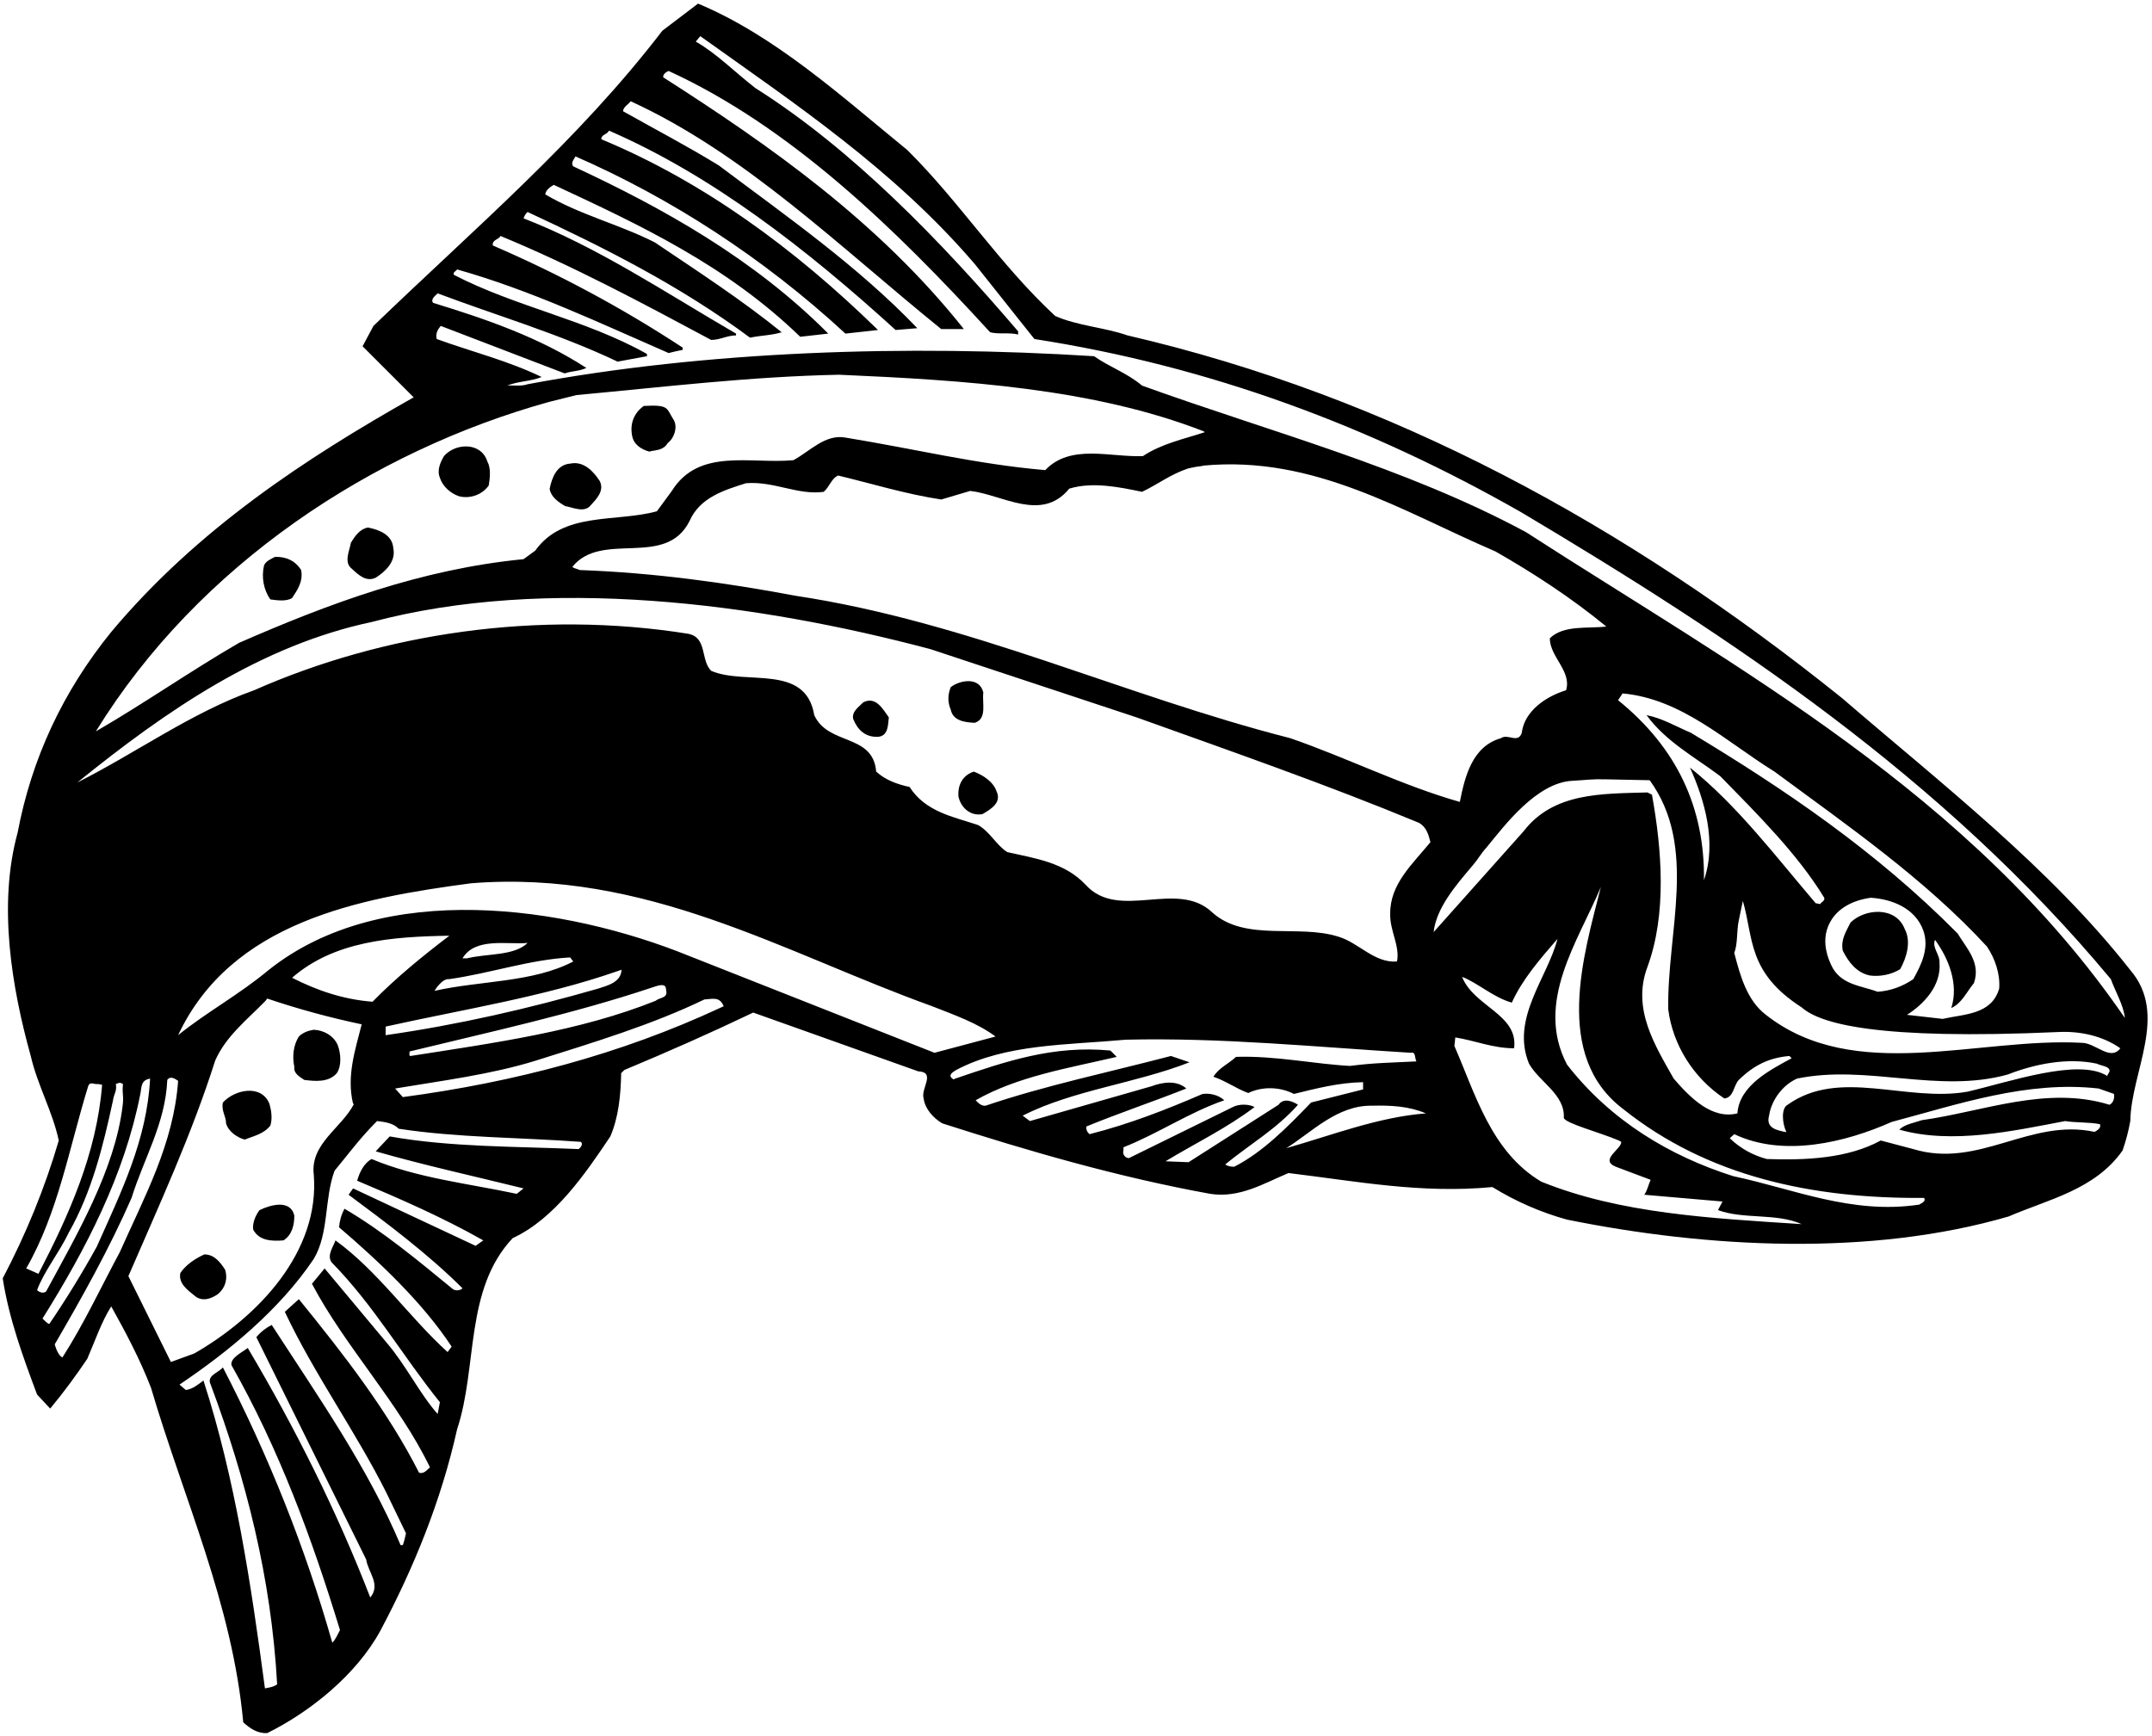 <?xml version="1.0" encoding="UTF-8"?>
<svg xmlns="http://www.w3.org/2000/svg" xmlns:xlink="http://www.w3.org/1999/xlink" width="476pt" height="384pt" viewBox="0 0 476 384" version="1.1">
<g id="surface1">
<path style=" stroke:none;fill-rule:nonzero;fill:rgb(0%,0%,0%);fill-opacity:1;" d="M 471.199 214.602 C 453.398 191.898 429.199 173.199 407.398 154.398 C 359.602 116 307.602 87.699 249.398 74.199 C 244.199 72.398 238.398 72.102 233.398 69.898 C 221.102 58.5 212.301 44.699 200.699 33.199 C 186 21.199 171.398 7.898 154.398 0.801 L 146.5 6.801 C 127.898 31.102 105 50.5 82.602 72.102 L 80.199 76.602 L 91.5 87.898 C 67.602 101.398 43.602 117.102 24.602 139.801 C 13.898 153 7 167.801 3.898 184.199 C -0.5 200.199 2.602 218.5 6.801 233.602 C 8.301 240.102 11.602 245.801 13 252.301 C 9.898 262.898 5.699 273.102 0.602 282.801 C 2 291.801 5.102 300.199 8.199 308.5 L 11.102 311.602 C 14.102 308 16.801 304.301 19.301 300.602 C 21 296.699 22.398 292.5 24.602 289 C 27.898 294.898 31 300.801 33.398 307 C 40.602 331.5 51.398 354.801 53.801 381 C 55.301 382.398 57 383.5 59.102 383.398 C 68.602 378.699 78.801 370.5 84.102 360.801 C 91.602 346.699 97.602 331.898 101.102 316.199 C 105.699 302.301 102.699 285.301 113.398 273.898 C 122.699 269.602 129.5 259.602 135 251.398 C 136.801 247.199 137.301 242.398 137.398 237.398 L 138.102 236.699 C 147.699 232.699 157.199 228.5 166.602 224 L 203.102 237 C 207.102 237.199 203.602 240.801 204.301 243 C 204.602 245.301 206.398 247.301 208.398 248.5 C 227.699 254.699 247.301 260.398 267.699 264.102 C 274.199 265.102 279.5 261.801 285 259.5 C 300 261.301 314.301 264.102 330.102 262.602 C 335.301 265.801 340.801 268.199 346.602 269.801 C 377.699 276.102 413.801 278 444.301 269.102 C 453.102 265.301 463.398 263.199 469.5 254.5 C 470.301 252.102 470.738 250.477 471.199 248 C 471.398 237 479.699 224.5 471.199 214.602 Z M 121.5 88.898 L 127.5 87.398 C 147 85.602 165.801 83.301 185.602 82.898 C 213.102 84.102 241.801 85.898 266.199 95.398 L 266.5 95.602 C 262 97.102 257 98.102 252.801 100.898 C 245.602 101.199 236.801 98.102 231.199 104 C 216 102.699 201.801 99.199 187 96.801 C 182.5 96 179.199 99.801 175.5 101.801 C 166 102.699 154.602 99 148.602 108.602 L 145.301 113.102 C 136.199 115.602 124.602 113.102 118.398 121.801 L 115.801 123.699 C 93.199 125.898 72.801 133.5 52.898 142.199 C 42.199 148.398 31.898 155.602 21.199 161.801 C 44 124.801 82.5 99.699 121.5 88.898 Z M 346.398 152.699 C 342.102 154 337.199 157.199 336.602 162.102 C 335.801 164.602 333.5 162.199 332 163.301 C 325.602 165.102 324 171.898 322.898 177.398 C 310.199 173.801 298.102 167.699 285.398 163.301 C 248.5 153.898 214.398 137.602 176 131.801 C 160.5 128.898 144.699 126.699 128.199 126.102 C 127.699 125.801 127 125.801 126.602 125.398 C 133.102 117.301 147.199 125.801 152.5 115.301 C 154.801 110 160.301 108.398 165 106.898 C 171.199 106.398 176.5 109.602 182.199 108.801 C 183.5 107.699 183.898 105.801 185.398 105.199 C 192.898 107 200.301 109.301 208.199 110.5 L 214.602 108.602 C 221.699 109.398 230.398 115.602 236.5 108.102 C 241.699 106.5 247.801 107.801 252.602 108.801 C 256.199 107.102 258.812 104.961 262.852 103.613 C 265.887 102.949 265.34 103.273 266.199 103 C 290.699 100.699 310.301 113.199 330.801 122 C 339.199 126.801 347.5 132.199 355.301 138.602 C 351.199 139.102 345.898 138.199 342.801 141.199 C 342.801 145.301 347.699 148.5 346.398 152.699 Z M 5.801 280.602 C 12.898 268.199 15.301 253.898 19.5 240.301 C 19.898 239.102 21 240.012 21.699 239.801 L 22.586 239.977 C 21.387 255.176 15.199 268.898 8.5 281.801 Z M 15.199 272.699 C 20.301 263.699 22.801 253.602 25 243.398 C 25.215 241.902 25.895 241.406 25.625 239.801 C 26.523 239.5 26.398 239.398 27.199 239.801 C 26.961 242.363 27.438 242.137 27.125 244.602 C 25.426 258.801 16.898 273.301 10.199 285.699 C 9.602 286.199 8.699 285.898 8.199 285.398 C 9.699 281.301 13.102 277.102 15.199 272.699 Z M 10.898 292.898 C 10.301 292.699 9.898 292.102 9.398 291.699 C 19.102 276.199 27.5 259.898 31 242.199 C 31.375 240.637 31 239 33.199 238.602 C 32.5 252.199 26.801 263.699 21.398 275.801 C 18.199 281.602 14.699 287.301 10.898 292.898 Z M 13.801 300.301 C 13 299.898 12.398 298.5 12.102 297.398 C 18.102 287.102 24.199 276.199 29.102 265 C 31.801 256.301 36.602 248.5 37 238.898 C 37.699 237.898 38.801 238.699 39.398 239.102 C 38.398 253.102 31.898 264.801 26.5 277 C 22.301 284.801 18.602 292.801 13.801 300.301 Z M 28.398 282.301 C 35.199 266.602 42.398 251 47.602 234.602 C 50 229.199 54.625 225.613 58.727 221.41 L 59.102 220.898 C 65.898 223.199 72.898 225.102 80 226.602 C 78.602 232.199 76.602 238 78.102 244.199 L 78.301 244.199 C 75.602 249.5 68.602 253 69.398 259.801 C 70.801 276.898 57.102 291.301 43 299.398 L 37.801 301.301 Z M 126.102 211.801 L 126.801 212.699 C 117.801 217.398 106.301 216.898 96.102 219.199 C 96.398 218.699 97.898 216.398 99.398 216.602 C 108.5 215.301 117.102 212.301 126.102 211.801 Z M 102.301 212 C 105.102 207.301 112.199 209 116.699 208.602 C 113.699 211.5 107.801 210.898 103.301 212 Z M 132.301 218.699 C 117 223.102 101.398 226.699 85.301 229 L 85.301 227.102 C 102.398 223.301 120.301 220.5 136.398 214.898 L 137.477 214.523 C 137.375 217.324 134.352 218.023 132.301 218.699 Z M 144.102 218.5 C 144.875 218.301 147.312 217.137 147.312 218.836 L 147.398 219.398 C 147.602 220.801 145.801 220.699 145 221.398 C 128.301 228.102 109.398 230.699 90.801 233.602 C 90.398 233.602 90.602 233 90.602 232.602 C 108.301 228.301 126.699 224.301 144.102 218.5 Z M 82.398 221.602 C 75.898 221.102 70.102 219.102 64.602 216.301 C 73.898 208.199 86.602 207.199 99.398 207 C 93.602 211.398 87.699 216.199 82.398 221.602 Z M 128 254.199 C 114.398 253.602 99.602 253.801 86.199 251.398 L 83.102 254.699 C 93.898 257.801 104.898 260.199 115.801 262.898 L 114.301 264.102 C 103.5 261.801 92.199 260.602 82.199 256.398 C 80.5 257.301 79.5 259.398 79 261.199 C 88.5 265.199 97.898 269.301 106.898 274.398 L 105.199 275.602 L 78.102 262.898 L 77.102 264.301 C 85.602 270.602 94.801 277.5 102.301 285 C 101.801 285.5 100.801 285.602 100.199 285.199 C 92.398 278.801 84.602 272.301 76.199 267.398 C 75.5 268.699 75.102 270.102 75 271.5 C 84 279.199 93.602 288.301 99.898 297.898 L 99 299.102 C 90.5 291.398 83.699 281.301 74.199 274.398 C 73.699 275.898 72.301 277.602 73.301 279.199 C 82.801 288.898 89 299.898 97.301 310.199 L 96.801 312.801 C 92.801 308.301 89.801 302 85.5 297 L 71.801 280.602 L 69 284 C 76.398 298 88.199 310.301 95.102 324.602 C 94.398 325.199 93.801 326.102 92.699 325.801 C 85.801 312.199 76.102 299.699 66.102 287.398 L 63 290.199 C 69.5 304 78.699 316.699 85.5 330.301 L 89.801 339.199 C 89.602 340.102 89.398 341 89.102 341.801 L 88.602 341.801 C 81.398 324.699 70.398 309 60.102 293.102 C 58.898 293.699 57.699 294.602 56.699 295.801 L 81 345 C 81.398 347.801 84.301 350.5 81.898 353.398 C 74.602 334.5 65.301 315.898 54.801 298.199 C 53.5 299.199 50.898 300.398 51.199 302 C 61.699 320.5 69 340.301 75.199 360.602 C 74.699 361.5 74.301 362.602 73.5 363.398 C 67.5 342.301 59.398 322 49.301 302.5 C 48.301 303.699 45.602 304.301 46.602 306.301 C 54.398 327.199 60 349 61.301 372.602 C 60.5 373.199 59.602 373.301 58.602 373.5 C 55.5 350.199 52 327 45 305.398 C 43.801 306.301 42.602 307.301 41.102 307.5 L 39.699 306.301 C 50.398 299.102 61.801 289.801 69.398 278.5 C 72.801 272.801 71.699 265.199 74 259 C 77.301 255 79.602 251.801 83.398 248 C 85.102 248.199 86.898 248.398 88.199 249.699 C 101.199 251.699 115 251.602 128.5 252.602 C 129 253.102 128.5 253.801 128 254.199 Z M 159.199 223 C 137.301 233.199 113.801 239.398 89.102 242.699 L 87.398 240.801 C 97.5 239.102 108.699 237.699 118.602 234.602 C 131.301 230.602 144.199 226.699 155.801 221.102 C 157.789 220.961 159.176 220.449 160.074 222.602 Z M 206.699 232.898 L 152.5 211.5 C 125 200.301 84.602 194.5 59.398 214.602 C 52.801 220.102 45.699 223.898 39.398 229 C 51.199 203.898 79.398 198.699 104.199 195.398 C 143 192.301 173.398 210.801 206.199 222.602 C 211 224.5 216.199 226.301 220.199 229.301 Z M 271 257.602 C 276.199 253.301 282.199 249.898 287.102 244.398 C 285.898 243.602 283.898 242.801 282.801 244.398 L 262.898 257.102 L 257.801 256.898 C 264.398 252.898 271.301 249.602 277.5 244.898 C 276.199 244.199 274 244.199 272.699 244.898 L 249.699 256.199 C 248.898 256.199 248.199 255.301 248.5 254.5 L 248.5 253.801 C 256.102 250.801 263 246.102 270.801 243.398 C 269.5 242.199 267.602 241.801 266 242 C 257.898 245.5 249.699 248.699 241 250.898 C 240.5 250.5 240.199 249.898 240.301 249.199 C 247.602 246.199 255.102 243.699 262.398 240.801 C 260.301 238.898 257.102 239.398 254.699 240.301 L 227.801 248 L 226.199 246.801 C 237.5 241.102 251.102 239.699 263.102 235 L 259 233.602 C 245.301 237.199 231.301 240.102 218 244.602 C 217.102 244.699 216.5 244.102 215.801 243.398 C 225.102 238.102 236.301 236.301 247 233.801 L 245.602 232.398 C 232.898 231.199 222.5 234.801 211.301 238.602 L 210.926 238.785 C 209.523 237.988 210.551 237.273 211.5 236.699 C 222.5 230.898 236 231.199 249 230 C 270 229.5 290.898 231.602 312.102 232.898 C 313.199 232.602 312.898 234.199 313.301 234.801 C 307.398 235.102 304.102 235.102 298.602 235.801 C 290.801 235.398 282 233.5 273.398 233.801 C 271.801 235.301 269.5 236.301 268.398 238.199 C 271.102 239.102 273.398 240.801 276.102 241.801 C 279.199 240.301 283.102 240.398 286.199 242 C 291.102 240.801 296.102 239.5 301.5 239.398 L 301.5 241 L 290 243.898 C 284.801 249.301 279.301 254.898 273 258.102 C 272.199 258.102 271.602 258 271 257.602 Z M 284.5 254 C 290 250.602 295.699 244.5 303.398 244.602 C 307.699 244.5 311.602 244.699 315.398 246.301 C 304.898 247.102 294.699 251.102 284.5 254 Z M 307.5 202.199 C 307.398 205.898 309.699 209.301 309 212.699 C 304 213.102 300.5 208.5 296 207.199 C 287.199 204.398 275.5 208.398 268.199 201.898 C 260.398 194.398 247.5 203.898 240.102 195.699 C 235.5 190.801 229 189.898 222.801 188.5 C 220.398 187 218.898 183.898 216.301 182.5 C 210.898 180.699 204.699 179.602 201.199 174.102 C 198.5 173.5 195.898 172.602 193.801 170.699 C 193.102 162.199 183.199 165 180.102 158.199 C 178.199 146.699 164.898 151.699 157.301 148.398 C 154.898 146 156.5 141 152.199 140.199 C 119 134.898 84.699 140.102 56.199 152.699 C 42.398 157.602 30.199 166.5 17.102 173.102 C 36.898 157.102 57.699 142.801 82.199 137.602 C 121 127.301 167.398 133.398 205.801 143.602 L 251.398 158.699 C 272.301 166.199 293.301 173.5 313.801 182 C 315.5 182.898 316 184.699 316.398 186.301 C 312.398 191.199 307.398 195.602 307.5 202.199 Z M 317.102 206.199 C 317.699 200.898 321.922 195.938 325.688 191.523 C 327.148 189.812 327.363 189.062 328.852 187.426 C 332.816 182.574 339.887 173.137 347.789 172.727 C 350.676 172.574 352.262 172.312 355 172.398 L 364.898 172.602 C 375.602 187.398 368.699 206 369 223.301 C 370 231.102 374.5 238.398 381.398 243 C 383.5 242.801 383.398 240.199 384.602 238.898 C 388 235.602 391.301 234 395.801 233.602 L 396.301 234.102 C 391.699 236.602 384.699 240.102 384.301 246.301 C 378.699 247.699 373.898 242.898 370.199 238.602 C 366.102 231.301 360.898 223.199 364.398 213.898 C 368.699 202.199 367.602 188 365.398 175.801 L 364.398 175.301 C 354.199 175.602 343.602 175.301 337 183.898 Z M 429 213 C 429.102 211.102 427.301 209.699 428 207.898 C 431 212 433.301 217.699 431.602 223 C 434 221.898 435 219.398 436.602 217.5 C 438.199 213 435 209.801 433 206.5 C 415 188.301 394.602 174.5 374 162.102 C 370.699 160.699 367.699 158.898 364.199 158.199 C 368.398 164 374.898 167.5 380.5 171.699 C 388.602 180 397.602 188.898 403.5 198.602 C 403.699 199.301 402.898 199.5 402.602 200 L 401.602 199.801 C 392.801 189.5 384.301 178.199 373.801 169.801 C 377 176.898 379.801 186.301 376.898 194.699 C 377.102 178.699 370.898 165.398 357.898 154.898 L 358.898 153.398 C 372 154.602 381.699 164 392.5 170.699 C 408.602 182.602 425.699 194.398 439.5 209.398 C 441.301 212.102 442.449 215.477 442.199 218.699 C 440.5 224.5 434.5 224.301 429.699 225.398 L 421.801 224.5 C 425.602 222.102 429.398 218 429 213 Z M 415.301 219.398 C 411.602 218 407 217.898 405 213.398 C 403.699 210.602 403.199 207.5 404.5 204.602 C 406.199 200.801 410.102 199.102 413.801 198.602 C 418.5 198.898 423.602 200.898 425.398 205.801 C 426.801 209.699 425 213.398 423.199 216.602 C 420.898 218.199 418.199 219.199 415.301 219.398 Z M 395.137 250.461 C 393.137 250.062 390.512 249.625 391.301 246.801 C 391.801 243.398 394.301 240 397.5 238.602 C 413 235.398 428.699 242 444.102 237.699 C 450 235.398 457.199 233.898 463.801 235.301 C 464.613 235.773 466.887 235.875 466.59 237.074 L 466.074 238.012 C 459.773 234.023 444.602 239.301 435.199 241.5 C 421.602 243.898 406.898 236.199 395.398 244.398 C 393.938 245.176 394.188 248.5 395.137 250.461 Z M 340.898 261.398 C 329.801 254.801 326.301 241.898 321.699 231.398 L 321.898 229.5 C 326.301 230.199 330.199 231.898 334.898 231.898 C 335.898 224.398 326 222.699 323.398 216.102 C 326.801 217.398 330.398 220.699 334.398 221.801 C 336.699 216.699 340.602 212.199 344.5 207.699 C 342.301 216.301 334.102 225.301 338.199 235.301 C 340.5 239.398 346.199 242.102 345.898 247.301 C 346.277 248.527 353.66 250.441 358.074 252.301 L 358.602 252.602 C 358.684 254.23 353.684 256.57 357.398 258.102 L 365.102 261 C 364.602 262.102 364.398 263.301 363.699 264.301 C 369.398 264.801 375.199 265.301 381 265.801 L 380 267.699 C 385.699 269.801 392.898 268.301 398.5 270.801 C 378.5 269.5 358.398 268.5 340.898 261.398 Z M 424.363 266.562 L 424.398 266.5 C 409.5 268.699 396.699 263 383.398 260.199 C 369.5 255.801 356.301 248 346.602 235.5 C 339.398 221.699 349.102 208.199 354.102 196.199 C 350.301 211.199 343.398 233.602 359.102 245.398 C 377.801 260.301 400.898 265.199 425.602 265 C 426 265.699 425.324 266.023 424.363 266.562 Z M 466.602 244.398 C 452.699 240.102 438.699 245.898 425.102 247.801 C 423.398 248.398 421.301 248.699 420.102 249.898 C 431.801 253.199 445.199 250.199 456.801 248 C 459.102 248.398 462.102 248.199 464.5 248.699 C 464.801 249.602 463.801 250.102 463.301 250.398 C 449 247.301 437.699 258.602 423.199 254.199 L 416 252.301 C 408.699 256.301 399.301 256.699 390.801 256.398 C 387.801 255.602 385 254.102 382.602 251.801 L 383.602 250.898 C 394.5 256.102 408.301 252.699 418.398 248.199 C 433.102 244.301 448.398 239 464.199 240.801 L 467.602 242 C 467.699 242.699 467.602 243.898 466.602 244.398 Z M 460.602 230.699 C 437.602 229.398 410.199 239.898 390.602 224.5 C 386.398 221.301 384.898 215.801 383.602 210.801 C 384.398 208.801 384.102 205.898 384.602 203.602 L 385.5 199.301 C 387.898 207.5 386.449 215.102 398.512 222.852 C 402.551 226.438 414.977 230.125 455.398 228.301 C 460.051 228.09 465 229.102 469 231.898 C 466.801 234.801 463.602 230.801 460.602 230.699 Z M 337.5 117.699 C 310.699 103.301 281.102 95.602 252.602 85.301 C 249.301 82.5 245.398 81.199 242 78.801 C 200.699 76.199 156.199 77.602 116.699 85 C 115.301 85.5 113.699 85.199 112.199 85.301 C 114.602 84.301 117.398 84.398 119.801 83.398 C 112.398 79.801 104.301 77.801 96.602 75 C 96.301 73.801 96.801 72.898 97.5 72.102 L 124.898 82.602 C 126.699 82 127.898 82.199 129.699 81.398 C 119.398 74.699 107.602 70.602 95.801 67 C 95.199 66.199 96.199 65.5 96.801 64.898 C 110.102 69.898 123.801 73.898 136.602 80 L 143.102 78.801 L 143.102 78.301 C 129.602 70.699 114.102 67.898 100.398 60.801 C 100.102 60.199 100.898 60 101.102 59.602 C 117.398 64.199 132.5 71.398 147.898 78.102 C 149 77.801 150 77.602 151 77.398 L 151 76.898 C 137.602 68.102 123.602 60.602 109 54.301 C 108.801 53 110.398 53 110.699 52.199 C 126.699 58.801 142 67 157.301 75.199 C 159.301 75.199 160.801 74.199 162.801 74.199 L 162.801 73.801 C 147.301 64.801 132.301 54.699 115.801 48.301 C 116 47.801 116.199 47.301 116.699 46.898 C 133.699 54.801 150.398 63.199 165.898 74.699 C 168.199 74.199 170.699 74.199 172.898 73.5 C 164 66.301 154.301 60 144.801 53.602 C 136.898 49.602 128.199 47.5 120.602 43 C 120.699 42.102 121.699 41.301 122.5 40.898 C 141.602 49.801 160.699 58.699 177 74.5 L 183.199 73.801 C 166.801 57.301 146.801 46.102 126.801 36.801 C 126.199 36.102 126.898 35.301 127.301 34.602 C 148.301 43.801 168.699 56.898 187 73.801 C 189.398 73.5 191.801 73.301 194.199 73 C 175.699 54.898 155.398 40.102 133 30.801 C 133 29.699 134.301 29.801 134.699 28.898 C 157.5 38.801 178.301 55 198.102 73 L 202.898 72.602 C 189.699 58.801 173.898 47.801 159 36.602 C 152 32.301 144.898 28.602 137.801 24.602 C 137.898 23.602 139 23.102 139.5 22.398 C 164.801 34 185.699 54.602 208.199 72.801 C 209.801 72.801 211.801 72.801 213.199 72.801 C 194.398 49.102 170.301 32.199 146.699 17.102 C 146.602 16.398 147.398 15.898 147.898 15.699 C 174.699 28 197.801 50.301 219 73.5 C 220.898 74 223.301 73.5 225.199 74 L 225.199 73.301 C 208.102 53.301 188.5 33 167.102 19.5 C 162.699 16.102 158.602 11.898 153.898 9.199 L 154.898 8 C 175.898 23 197.699 37.5 215.602 58.398 L 228.801 75 C 267.5 81 303.199 94.301 336.602 113.398 C 382.801 140.898 429.602 171.801 466.898 216.602 C 467.898 219.398 469.699 222.301 470 225.199 C 436 175.602 384.102 147.801 337.5 117.699 "/>
<path style=" stroke:none;fill-rule:nonzero;fill:rgb(0%,0%,0%);fill-opacity:1;" d="M 143.602 99.898 C 145.102 99.5 146.699 99.699 147.699 98 C 149.199 96.898 150 94.25 148.898 92.699 C 147.367 90.27 148 89.5 142.398 89.801 C 140.301 91.301 139.301 93.602 139.801 96.301 C 140.102 98.301 141.801 99.398 143.602 99.898 "/>
<path style=" stroke:none;fill-rule:nonzero;fill:rgb(0%,0%,0%);fill-opacity:1;" d="M 101.602 109.801 C 103.914 110.355 106.598 109.527 108.102 107.398 C 108.398 105.699 108.602 103.5 107.801 102.102 C 106.398 97.699 100.699 98 98.199 100.898 C 97.398 102.301 96.602 104 97.301 105.699 C 97.898 107.602 99.699 109.199 101.602 109.801 "/>
<path style=" stroke:none;fill-rule:nonzero;fill:rgb(0%,0%,0%);fill-opacity:1;" d="M 77.801 125.801 C 79.301 127.199 81 128.801 83.102 127.801 C 85.301 126.398 87.602 124.199 87 121.301 C 86.801 118.301 83.898 117.199 81.398 116.699 C 79.602 117 78.5 118.602 77.602 120.102 C 77.301 121.898 76 124.398 77.801 125.801 "/>
<path style=" stroke:none;fill-rule:nonzero;fill:rgb(0%,0%,0%);fill-opacity:1;" d="M 64.602 132.301 C 65.801 130.5 67.102 128.602 66.602 126.102 C 65.301 124 63.199 123.102 60.801 123.199 C 59.898 123.699 58.801 124.102 58.398 125.102 C 57.801 127.699 58.301 130.5 59.801 132.602 C 61.301 132.801 63.301 133.102 64.602 132.301 "/>
<path style=" stroke:none;fill-rule:nonzero;fill:rgb(0%,0%,0%);fill-opacity:1;" d="M 217.5 153.199 C 216.699 149.699 212.398 150.398 210.301 152 C 209.602 153.699 209.602 155.398 210.301 157 C 210.801 159.5 213.5 159.801 215.602 159.898 C 218.398 159 217.199 155.602 217.5 153.199 "/>
<path style=" stroke:none;fill-rule:nonzero;fill:rgb(0%,0%,0%);fill-opacity:1;" d="M 190.898 155.398 C 190.102 156.301 188.398 157.301 188.699 159 C 189.699 161.5 191.398 163.102 194.199 163 C 196.5 162.801 196.398 160.398 196.602 158.699 C 195.301 156.898 193.699 153.898 190.898 155.398 "/>
<path style=" stroke:none;fill-rule:nonzero;fill:rgb(0%,0%,0%);fill-opacity:1;" d="M 215.398 170.699 C 212.898 171.5 211.801 173.699 212 176.199 C 212.5 178.602 214.602 180.602 217.301 180.102 C 219 179.102 221.699 177.602 220.398 175 C 219.699 172.898 217.301 171.398 215.398 170.699 "/>
<path style=" stroke:none;fill-rule:nonzero;fill:rgb(0%,0%,0%);fill-opacity:1;" d="M 409.301 204.102 C 408.398 206 407.102 207.801 407.602 210.301 C 408.898 212.898 410.699 215.199 413.602 215.801 C 415.801 216.102 418.398 215.602 420.301 214.398 C 421.699 211.898 422.801 208.301 421.301 205.5 C 419.301 200.398 412.398 201 409.301 204.102 "/>
<path style=" stroke:none;fill-rule:nonzero;fill:rgb(0%,0%,0%);fill-opacity:1;" d="M 67.301 238.898 C 69.699 239.199 72.699 239.5 74.5 237.398 C 75.602 235.801 75.398 233 74.699 231.199 C 73.801 229.102 71.602 227.898 69.398 227.801 C 68.199 228 67 228.398 66.102 229.301 C 64.898 231.199 64.602 233.699 65.102 236 C 64.898 237.5 66.301 238.199 67.301 238.898 "/>
<path style=" stroke:none;fill-rule:nonzero;fill:rgb(0%,0%,0%);fill-opacity:1;" d="M 54.102 252.102 C 56.102 251.301 58.301 250.898 59.801 249 C 60.301 247.398 60 245.602 59.602 244.199 C 57.801 239.699 51.801 241.102 49.301 243.898 C 48.898 245.699 50 246.898 50 248.5 C 50.5 250.301 52.398 251.602 54.102 252.102 "/>
<path style=" stroke:none;fill-rule:nonzero;fill:rgb(0%,0%,0%);fill-opacity:1;" d="M 56 272 C 57.301 274.5 60.102 274.602 62.699 274.398 C 64.602 273.199 65.102 271 65.102 268.898 C 64.199 265.199 59.699 266.602 57.398 267.699 C 56.5 268.898 55.801 270.602 56 272 "/>
<path style=" stroke:none;fill-rule:nonzero;fill:rgb(0%,0%,0%);fill-opacity:1;" d="M 48.301 286.199 C 49.898 284.801 50.398 282.801 49.801 280.898 C 48.699 279.199 47.398 277.5 45.199 277.5 C 43.199 278.398 41.102 279.801 39.898 281.602 C 39.398 283.898 41.5 285.398 43 286.602 C 44.699 288.102 46.801 287.301 48.301 286.199 "/>
<path style=" stroke:none;fill-rule:nonzero;fill:rgb(0%,0%,0%);fill-opacity:1;" d="M 124.977 111.949 C 126.773 112.25 129.273 113.551 130.676 111.75 C 132.074 110.25 133.676 108.551 132.676 106.449 C 131.273 104.25 129.074 101.949 126.176 102.551 C 123.176 102.75 122.074 105.648 121.574 108.148 C 121.875 109.949 123.477 111.051 124.977 111.949 "/>
</g>
</svg>
